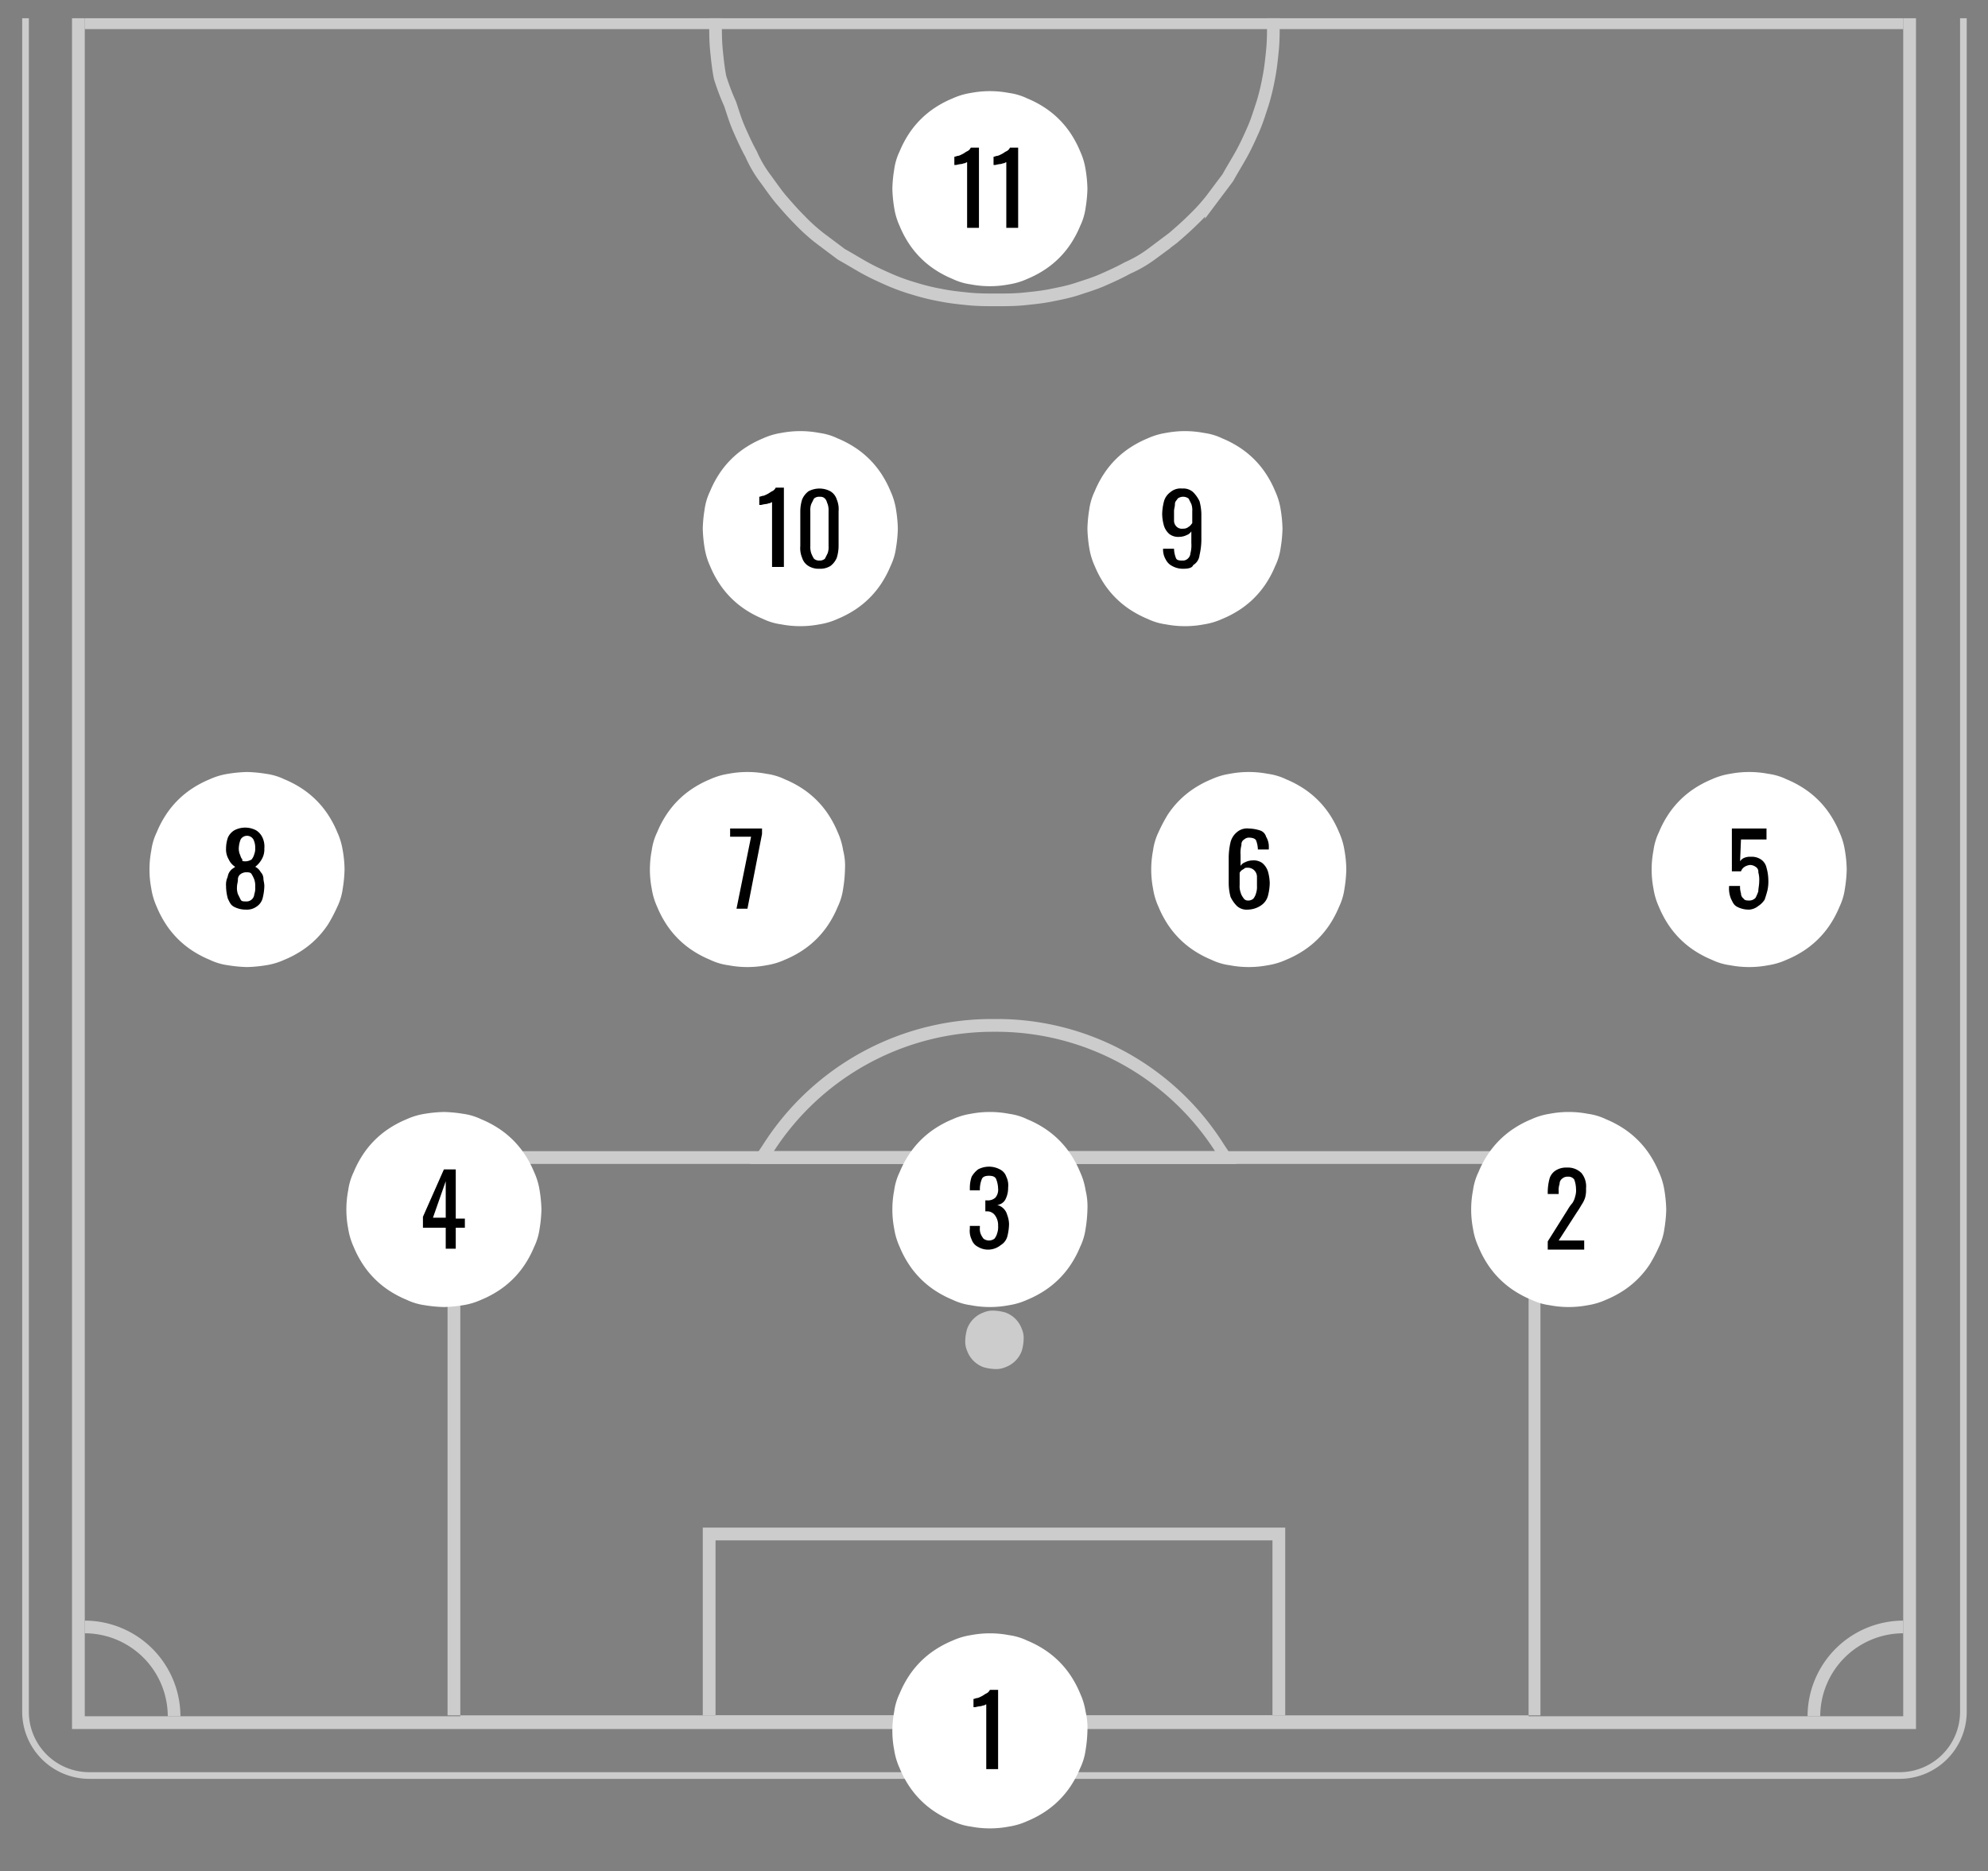 <svg id="Calque_1" data-name="Calque 1" xmlns="http://www.w3.org/2000/svg" xmlns:xlink="http://www.w3.org/1999/xlink" viewBox="0 0 218.1 205.3"><rect x="0" y="0" width="218.1" height="205.3" fill="#808080" stroke="none"/><defs><clipPath id="clip-path"><rect x="-4.4" y="2" width="223.5" height="196.6" fill="none"/></clipPath><clipPath id="clip-path-2"><rect x="-4.4" y="-198.4" width="223.5" height="196.6" fill="none"/></clipPath></defs><title>3-4-2-12</title><g id="BAS"><g opacity="0.6"><g clip-path="url(#clip-path)"><path d="M9.8,194.8a7,7,0,0,1-7-7V-182.9a7,7,0,0,1,7-7H208.4a7,7,0,0,1,7,7V187.8a7,7,0,0,1-7,7Z" fill="none" stroke="#fff" stroke-miterlimit="10" stroke-width="0.73"/><path d="M210.2-184.7H7.9V189.7H210.2V-184.7Zm-1.4,1.4V188.3H9.3V-183.3H208.8" fill="#fff"/><line x1="208.8" y1="2.5" x2="9.3" y2="2.5" fill="none" stroke="#fff" stroke-miterlimit="10" stroke-width="1.39"/><path d="M208.8,178.5a9.82,9.82,0,0,0-9.8,9.8" fill="none" stroke="#fff" stroke-miterlimit="10" stroke-width="1.39"/><path d="M9.3,178.5a9.82,9.82,0,0,1,9.8,9.8" fill="none" stroke="#fff" stroke-miterlimit="10" stroke-width="1.39"/><path d="M169,126.3H49.1v61.9H169Zm-1.3,1.4v60.7H50.5V127.7H167.7" fill="#fff"/><path d="M141,167.6H77.1v20.6H141Zm-1.4,1.4v19.5H78.5V169h61.1" fill="#fff"/><path d="M112.3,147a5,5,0,0,1-.2,1.2,3,3,0,0,1-1.8,1.8,2.54,2.54,0,0,1-1.2.2,5,5,0,0,1-1.2-.2,3,3,0,0,1-1.8-1.8,2.54,2.54,0,0,1-.2-1.2,5,5,0,0,1,.2-1.2,3,3,0,0,1,1.8-1.8,2.54,2.54,0,0,1,1.2-.2,5,5,0,0,1,1.2.2,3,3,0,0,1,1.8,1.8A2.54,2.54,0,0,1,112.3,147Z" fill="#fff"/><path d="M109.1,111.8a29.77,29.77,0,0,0-25.4,13.8l-1.4,2.1h53.4l-1.4-2.1A29.41,29.41,0,0,0,109.1,111.8Zm0,1.4a28.54,28.54,0,0,1,24.2,13.1H84.9a28.65,28.65,0,0,1,24.2-13.1" fill="#fff"/><path d="M139.7,2.5c0,1,0,2-.1,3s-.2,2-.4,3a24.6,24.6,0,0,1-.7,2.9c-.3.9-.6,1.9-1,2.8s-.8,1.8-1.3,2.7-1,1.7-1.5,2.6l-1.8,2.4a20.89,20.89,0,0,1-2,2.2c-.7.7-1.5,1.4-2.2,2l-2.4,1.8a13.5,13.5,0,0,1-2.6,1.5c-.9.5-1.8.9-2.7,1.3s-1.9.7-2.8,1-1.9.5-2.9.7-2,.3-3,.4-2,.1-3,.1-2,0-3-.1-2-.2-3-.4a24.6,24.6,0,0,1-2.9-.7,23.07,23.07,0,0,1-2.8-1c-.9-.4-1.8-.8-2.7-1.3s-1.7-1-2.6-1.5l-2.4-1.8a20.89,20.89,0,0,1-2.2-2c-.7-.7-1.4-1.5-2-2.2s-1.2-1.6-1.8-2.4a13.5,13.5,0,0,1-1.5-2.6c-.5-.9-.9-1.8-1.3-2.7s-.7-1.9-1-2.8A24.88,24.88,0,0,1,79,8.5c-.2-1-.3-2-.4-3s-.1-2-.1-3,0-2,.1-3,.2-2,.4-3a24.6,24.6,0,0,1,.7-2.9,23.07,23.07,0,0,1,1-2.8c.4-.9.8-1.8,1.3-2.7s1-1.7,1.5-2.6l1.8-2.4a20.89,20.89,0,0,1,2-2.2c.7-.7,1.5-1.4,2.2-2l2.4-1.8a13.5,13.5,0,0,1,2.6-1.5c.9-.5,1.8-.9,2.7-1.3s1.9-.7,2.8-1,1.9-.5,2.9-.7,2-.3,3-.4,2-.1,3-.1,2,0,3,.1,2,.2,3,.4a24.6,24.6,0,0,1,2.9.7,23.07,23.07,0,0,1,2.8,1c.9.4,1.8.8,2.7,1.3s1.7,1,2.6,1.5l2.4,1.8a20.89,20.89,0,0,1,2.2,2c.7.7,1.4,1.5,2,2.2l1.8,2.4a13.5,13.5,0,0,1,1.5,2.6c.5.9.9,1.8,1.3,2.7s.7,1.9,1,2.8.5,1.9.7,2.9.3,2,.4,3A6.34,6.34,0,0,1,139.7,2.5Z" fill="none" stroke="#fff" stroke-miterlimit="10" stroke-width="1.39"/></g></g></g><g id="HAUT"><g opacity="0.6"><g clip-path="url(#clip-path-2)"><path d="M9.8-194.7a7,7,0,0,0-7,7V183a7,7,0,0,0,7,7H208.4a7,7,0,0,0,7-7V-187.7a7,7,0,0,0-7-7Z" fill="none" stroke="#fff" stroke-miterlimit="10" stroke-width="0.73"/><path d="M210.2,184.8V-189.6H7.9V184.8H210.2Zm-1.4-1.4H9.3V-188.2H208.8V183.4" fill="#fff"/><path d="M208.8,173.6a9.82,9.82,0,0,0-9.8,9.8" fill="none" stroke="#fff" stroke-miterlimit="10" stroke-width="1.39"/><path d="M9.3,173.6a9.82,9.82,0,0,1,9.8,9.8" fill="none" stroke="#fff" stroke-miterlimit="10" stroke-width="1.39"/><path d="M169,121.5H49.1v61.9H169Zm-1.3,62.2H50.5V122.9H167.7V182" fill="#fff"/><path d="M141,162.8H77.1v20.6H141Zm-1.4,20.8H78.5V164.1h61.1V182" fill="#fff"/><path d="M112.3,142.1a5,5,0,0,0-.2-1.2,2.59,2.59,0,0,0-.7-1.1,4.13,4.13,0,0,0-1.1-.7,2.54,2.54,0,0,0-1.2-.2,5,5,0,0,0-1.2.2,3,3,0,0,0-1.8,1.8,2.54,2.54,0,0,0-.2,1.2,5,5,0,0,0,.2,1.2,3,3,0,0,0,1.8,1.8,2.54,2.54,0,0,0,1.2.2,5,5,0,0,0,1.2-.2,3,3,0,0,0,1.8-1.8A2.34,2.34,0,0,0,112.3,142.1Z" fill="#fff"/><path d="M134.5,120.7a30.28,30.28,0,0,0-50.8,0l-1.4,2.1h53.4Zm-1.2.8H84.9a28.9,28.9,0,0,1,48.4,0" fill="#fff"/><path d="M139.7-2.4c0-1,0-2-.1-3s-.2-2-.4-3a24.6,24.6,0,0,0-.7-2.9c-.3-.9-.6-1.9-1-2.8s-.8-1.8-1.3-2.7-1-1.7-1.5-2.6l-1.8-2.4a20.89,20.89,0,0,0-2-2.2c-.7-.7-1.5-1.4-2.2-2l-2.4-1.8a13.5,13.5,0,0,0-2.6-1.5c-.9-.5-1.8-.9-2.7-1.3s-1.9-.7-2.8-1-1.9-.5-2.9-.7-2-.3-3-.4-2-.1-3-.1-2,0-3,.1-2,.2-3,.4a24.6,24.6,0,0,0-2.9.7,23.07,23.07,0,0,0-2.8,1c-.9.4-1.8.8-2.7,1.3s-1.7,1-2.6,1.5L89.9-26a20.89,20.89,0,0,0-2.2,2c-.7.7-1.4,1.5-2,2.2s-1.2,1.6-1.8,2.4a13.5,13.5,0,0,0-1.5,2.6c-.5.9-.9,1.8-1.3,2.7s-.7,1.9-1,2.8-.9,2-1.1,2.9-.3,2-.4,3-.1,2-.1,3,0,2,.1,3,.2,2,.4,3a24.6,24.6,0,0,0,.7,2.9,23.07,23.07,0,0,0,1,2.8c.4.9.8,1.8,1.3,2.7s1,1.7,1.5,2.6L85.3,17a20.89,20.89,0,0,0,2,2.2c.7.7,1.5,1.4,2.2,2L91.9,23a13.5,13.5,0,0,0,2.6,1.5c.9.5,1.8.9,2.7,1.3s1.9.7,2.8,1,1.9.5,2.9.7,2,.3,3,.4,2,.1,3,.1,2,0,3-.1,2-.2,3-.4a24.6,24.6,0,0,0,2.9-.7,23.07,23.07,0,0,0,2.8-1c.9-.4,1.8-.8,2.7-1.3s1.7-1,2.6-1.5l2.4-1.8a20.89,20.89,0,0,0,2.2-2c.7-.7,1.4-1.5,2-2.2l1.8-2.4a13.5,13.5,0,0,0,1.5-2.6c.5-.9.9-1.8,1.3-2.7s.7-1.9,1-2.8.5-1.9.7-2.9.3-2,.4-3A6.34,6.34,0,0,0,139.7-2.4Z" fill="none" stroke="#fff" stroke-miterlimit="10" stroke-width="1.39"/></g></g></g><g id="_3421" data-name="3421"><path d="M119.3,189.9a14.92,14.92,0,0,1-.2,2.1,6.64,6.64,0,0,1-.6,2,11.4,11.4,0,0,1-1,1.9,10,10,0,0,1-2.9,2.9,11.4,11.4,0,0,1-1.9,1,7.62,7.62,0,0,1-2,.6,11.12,11.12,0,0,1-4.2,0,6.64,6.64,0,0,1-2-.6,11.4,11.4,0,0,1-1.9-1,10,10,0,0,1-2.9-2.9,11.4,11.4,0,0,1-1-1.9,7.62,7.62,0,0,1-.6-2,11.12,11.12,0,0,1,0-4.2,6.64,6.64,0,0,1,.6-2,11.4,11.4,0,0,1,1-1.9,10,10,0,0,1,2.9-2.9,11.4,11.4,0,0,1,1.9-1,7.62,7.62,0,0,1,2-.6,11.13,11.13,0,0,1,4.2,0,6.64,6.64,0,0,1,2,.6,11.4,11.4,0,0,1,1.9,1,10,10,0,0,1,2.9,2.9,11.4,11.4,0,0,1,1,1.9,7.62,7.62,0,0,1,.6,2A7.49,7.49,0,0,1,119.3,189.9Z" fill="#fff"/><path d="M108.2,194.2V187a.31.31,0,0,0-.2.1c-.2,0-.3.1-.5.1a4.33,4.33,0,0,0-.5.1h-.2v-.9c.1,0,.3-.1.4-.1s.3-.1.5-.2.3-.2.5-.3a.78.78,0,0,0,.4-.4h.9v8.7h-1.3Z"/><path d="M182.8,132.7a14.92,14.92,0,0,1-.2,2.1,6.64,6.64,0,0,1-.6,2,17.38,17.38,0,0,1-1,1.9,10,10,0,0,1-2.9,2.9,11.4,11.4,0,0,1-1.9,1,7.62,7.62,0,0,1-2,.6,11.12,11.12,0,0,1-4.2,0,6.64,6.64,0,0,1-2-.6,11.4,11.4,0,0,1-1.9-1,10,10,0,0,1-2.9-2.9,11.4,11.4,0,0,1-1-1.9,7.62,7.62,0,0,1-.6-2,11.12,11.12,0,0,1,0-4.2,6.64,6.64,0,0,1,.6-2,11.4,11.4,0,0,1,1-1.9,10,10,0,0,1,2.9-2.9,11.4,11.4,0,0,1,1.9-1,7.62,7.62,0,0,1,2-.6,11.12,11.12,0,0,1,4.2,0,6.64,6.64,0,0,1,2,.6,11.4,11.4,0,0,1,1.9,1,10,10,0,0,1,2.9,2.9,11.4,11.4,0,0,1,1,1.9,7.62,7.62,0,0,1,.6,2A14.92,14.92,0,0,1,182.8,132.7Z" fill="#fff"/><path d="M169.8,137v-.8l2.2-3.5a4.23,4.23,0,0,1,.5-.7,2.12,2.12,0,0,0,.3-.7,2.22,2.22,0,0,0,.1-.9,3,3,0,0,0-.2-1,.78.78,0,0,0-.7-.3.85.85,0,0,0-.6.2.71.71,0,0,0-.3.6,2,2,0,0,0-.1.8v.3h-1.2v-.3a5.9,5.9,0,0,1,.2-1.4,1.6,1.6,0,0,1,.7-.9,2.13,2.13,0,0,1,1.2-.3,2.11,2.11,0,0,1,1.6.6,2.31,2.31,0,0,1,.5,1.7,3.08,3.08,0,0,1-.1,1,3,3,0,0,1-.4.8,9.22,9.22,0,0,1-.5.8l-2,3.1h2.8v1h-4Z"/><path d="M119.3,132.7a14.92,14.92,0,0,1-.2,2.1,6.64,6.64,0,0,1-.6,2,11.4,11.4,0,0,1-1,1.9,10,10,0,0,1-2.9,2.9,11.4,11.4,0,0,1-1.9,1,7.62,7.62,0,0,1-2,.6,11.13,11.13,0,0,1-4.2,0,6.64,6.64,0,0,1-2-.6,11.4,11.4,0,0,1-1.9-1,10,10,0,0,1-2.9-2.9,11.4,11.4,0,0,1-1-1.9,7.62,7.62,0,0,1-.6-2,11.12,11.12,0,0,1,0-4.2,6.64,6.64,0,0,1,.6-2,11.4,11.4,0,0,1,1-1.9,10,10,0,0,1,2.9-2.9,11.4,11.4,0,0,1,1.9-1,7.62,7.62,0,0,1,2-.6,11.12,11.12,0,0,1,4.2,0,6.64,6.64,0,0,1,2,.6,11.4,11.4,0,0,1,1.9,1,10,10,0,0,1,2.9,2.9,11.4,11.4,0,0,1,1,1.9,7.62,7.62,0,0,1,.6,2A7.49,7.49,0,0,1,119.3,132.7Z" fill="#fff"/><path d="M108.5,137.1a2.13,2.13,0,0,1-1.2-.3,1.39,1.39,0,0,1-.7-.8,2.17,2.17,0,0,1-.2-1.2v-.3h1.1v.2a1.48,1.48,0,0,0,.1.7,2.19,2.19,0,0,0,.3.5,1,1,0,0,0,1.2,0,1.63,1.63,0,0,0,.3-.6,2,2,0,0,0,.1-.8,1.8,1.8,0,0,0-.3-1.1,1.05,1.05,0,0,0-.9-.5h-.2v-1.2h.2a1.22,1.22,0,0,0,.9-.3,1.33,1.33,0,0,0,.3-1,3,3,0,0,0-.2-1c-.1-.3-.4-.4-.8-.4s-.7.1-.8.4a3,3,0,0,0-.2,1v.2h-1.1v-.3a3.73,3.73,0,0,1,.2-1.2,2.7,2.7,0,0,1,.7-.8,2.55,2.55,0,0,1,2.4,0,1.39,1.39,0,0,1,.7.8,2.17,2.17,0,0,1,.2,1.2,2.77,2.77,0,0,1-.3,1.3,1.15,1.15,0,0,1-.9.6,1.53,1.53,0,0,1,1.1,1.1,3,3,0,0,1,.2,1,5.9,5.9,0,0,1-.2,1.4,1.6,1.6,0,0,1-.7.9A2.23,2.23,0,0,1,108.5,137.1Z"/><path d="M59.4,132.7a14.92,14.92,0,0,1-.2,2.1,6.64,6.64,0,0,1-.6,2,11.4,11.4,0,0,1-1,1.9,10,10,0,0,1-2.9,2.9,11.4,11.4,0,0,1-1.9,1,7.62,7.62,0,0,1-2,.6,14.92,14.92,0,0,1-2.1.2,14.92,14.92,0,0,1-2.1-.2,6.64,6.64,0,0,1-2-.6,11.4,11.4,0,0,1-1.9-1,10,10,0,0,1-2.9-2.9,11.4,11.4,0,0,1-1-1.9,7.62,7.62,0,0,1-.6-2,11.12,11.12,0,0,1,0-4.2,6.64,6.64,0,0,1,.6-2,11.4,11.4,0,0,1,1-1.9,10,10,0,0,1,2.9-2.9,11.4,11.4,0,0,1,1.9-1,7.62,7.62,0,0,1,2-.6,14.92,14.92,0,0,1,2.1-.2,14.92,14.92,0,0,1,2.1.2,6.64,6.64,0,0,1,2,.6,11.4,11.4,0,0,1,1.9,1,10,10,0,0,1,2.9,2.9,11.4,11.4,0,0,1,1,1.9,7.62,7.62,0,0,1,.6,2A14.92,14.92,0,0,1,59.4,132.7Z" fill="#fff"/><path d="M47.5,133.6h1.4v-4Zm1.4,3.4v-2.3H46.4v-1.2l2.3-5.2H50v5.4h1v1H50V137Z"/><path d="M202.6,95.4a14.92,14.92,0,0,1-.2,2.1,6.64,6.64,0,0,1-.6,2,11.4,11.4,0,0,1-1,1.9,10,10,0,0,1-2.9,2.9,11.4,11.4,0,0,1-1.9,1,7.62,7.62,0,0,1-2,.6,11.13,11.13,0,0,1-4.2,0,6.64,6.64,0,0,1-2-.6,11.4,11.4,0,0,1-1.9-1,10,10,0,0,1-2.9-2.9,11.4,11.4,0,0,1-1-1.9,7.62,7.62,0,0,1-.6-2,11.13,11.13,0,0,1,0-4.2,6.64,6.64,0,0,1,.6-2,11.4,11.4,0,0,1,1-1.9,10,10,0,0,1,2.9-2.9,11.4,11.4,0,0,1,1.9-1,7.62,7.62,0,0,1,2-.6,11.12,11.12,0,0,1,4.2,0,6.64,6.64,0,0,1,2,.6,11.4,11.4,0,0,1,1.9,1,10,10,0,0,1,2.9,2.9,11.4,11.4,0,0,1,1,1.9,7.62,7.62,0,0,1,.6,2A13.61,13.61,0,0,1,202.6,95.4Z" fill="#fff"/><path d="M191.9,99.8a2.77,2.77,0,0,1-1.3-.3c-.4-.2-.5-.5-.7-.9a3,3,0,0,1-.2-1.4h1.2a2.2,2.2,0,0,0,.1.8.71.71,0,0,0,.3.6c.1.2.4.2.6.2a.91.91,0,0,0,.7-.3,4.88,4.88,0,0,0,.3-.7c0-.3.1-.7.1-1.1a3.08,3.08,0,0,0-.1-1,.6.6,0,0,0-.3-.6,1.07,1.07,0,0,0-.6-.2,1.42,1.42,0,0,0-.6.2,1,1,0,0,0-.4.5h-1V90.9h3.8v1.2H191l-.1,2.4a1,1,0,0,1,.5-.4,1.7,1.7,0,0,1,.7-.1,1.8,1.8,0,0,1,1.1.3,1.46,1.46,0,0,1,.6.9,5.07,5.07,0,0,1,.2,1.3,4.48,4.48,0,0,1-.1,1.2c-.1.4-.2.7-.3,1a2.34,2.34,0,0,1-.7.7A1.78,1.78,0,0,1,191.9,99.8Z"/><path d="M147.7,95.4a14.92,14.92,0,0,1-.2,2.1,6.64,6.64,0,0,1-.6,2,11.4,11.4,0,0,1-1,1.9,10,10,0,0,1-2.9,2.9,11.4,11.4,0,0,1-1.9,1,7.62,7.62,0,0,1-2,.6,11.12,11.12,0,0,1-4.2,0,6.64,6.64,0,0,1-2-.6,11.4,11.4,0,0,1-1.9-1,10,10,0,0,1-2.9-2.9,11.4,11.4,0,0,1-1-1.9,7.62,7.62,0,0,1-.6-2,11.12,11.12,0,0,1,0-4.2,6.64,6.64,0,0,1,.6-2,17.38,17.38,0,0,1,1-1.9,10,10,0,0,1,2.9-2.9,11.4,11.4,0,0,1,1.9-1,7.62,7.62,0,0,1,2-.6,11.12,11.12,0,0,1,4.2,0,6.64,6.64,0,0,1,2,.6,11.4,11.4,0,0,1,1.9,1,10,10,0,0,1,2.9,2.9,11.4,11.4,0,0,1,1,1.9,7.62,7.62,0,0,1,.6,2A12.48,12.48,0,0,1,147.7,95.4Z" fill="#fff"/><path d="M136.9,98.8a.85.85,0,0,0,.6-.2,1.63,1.63,0,0,0,.3-.6,2.2,2.2,0,0,0,.1-.8v-1a1,1,0,0,0-1-1c-.2,0-.3,0-.4.1s-.2.1-.3.2-.2.2-.2.3v1.3a2,2,0,0,0,.1.8,1.63,1.63,0,0,0,.3.6A.55.55,0,0,0,136.9,98.8Zm0,1a1.59,1.59,0,0,1-1.2-.4,3.59,3.59,0,0,1-.7-1,6.05,6.05,0,0,1-.2-1.5V94a7.77,7.77,0,0,1,.2-1.6,2.1,2.1,0,0,1,.7-1.1,1.7,1.7,0,0,1,1.3-.4,4.3,4.3,0,0,1,1.2.2,1,1,0,0,1,.7.7,2.13,2.13,0,0,1,.3,1.2v.2H138a3,3,0,0,0-.2-1c-.1-.2-.4-.3-.8-.3a.76.76,0,0,0-.5.2.6.6,0,0,0-.3.6,3.42,3.42,0,0,0-.1,1.1V95a1,1,0,0,1,.5-.4,1.88,1.88,0,0,1,.8-.2,1.61,1.61,0,0,1,1.1.3,2,2,0,0,1,.6.9,5.07,5.07,0,0,1,.2,1.3,5.9,5.9,0,0,1-.2,1.4,1.83,1.83,0,0,1-.7,1A2.69,2.69,0,0,1,136.9,99.8Z"/><path d="M92.7,95.4a14.92,14.92,0,0,1-.2,2.1,6.64,6.64,0,0,1-.6,2,11.4,11.4,0,0,1-1,1.9,10,10,0,0,1-2.9,2.9,11.4,11.4,0,0,1-1.9,1,7.62,7.62,0,0,1-2,.6,11.13,11.13,0,0,1-4.2,0,6.64,6.64,0,0,1-2-.6,11.4,11.4,0,0,1-1.9-1,10,10,0,0,1-2.9-2.9,11.4,11.4,0,0,1-1-1.9,7.62,7.62,0,0,1-.6-2,11.12,11.12,0,0,1,0-4.2,6.64,6.64,0,0,1,.6-2,11.4,11.4,0,0,1,1-1.9A10,10,0,0,1,76,86.5a11.4,11.4,0,0,1,1.9-1,7.62,7.62,0,0,1,2-.6,11.12,11.12,0,0,1,4.2,0,6.64,6.64,0,0,1,2,.6,11.4,11.4,0,0,1,1.9,1,10,10,0,0,1,2.9,2.9,11.4,11.4,0,0,1,1,1.9,7.62,7.62,0,0,1,.6,2A6.82,6.82,0,0,1,92.7,95.4Z" fill="#fff"/><polygon points="80.8 99.7 82.4 91.8 80.1 91.8 80.1 90.9 83.6 90.9 83.6 91.5 82 99.7 80.8 99.7"/><path d="M37.8,95.4a14.92,14.92,0,0,1-.2,2.1,6.64,6.64,0,0,1-.6,2,17.38,17.38,0,0,1-1,1.9,10,10,0,0,1-2.9,2.9,11.4,11.4,0,0,1-1.9,1,7.62,7.62,0,0,1-2,.6,14.92,14.92,0,0,1-2.1.2,14.92,14.92,0,0,1-2.1-.2,6.64,6.64,0,0,1-2-.6,11.4,11.4,0,0,1-1.9-1,10,10,0,0,1-2.9-2.9,11.4,11.4,0,0,1-1-1.9,7.62,7.62,0,0,1-.6-2,11.12,11.12,0,0,1,0-4.2,6.64,6.64,0,0,1,.6-2,11.4,11.4,0,0,1,1-1.9,10,10,0,0,1,2.9-2.9,11.4,11.4,0,0,1,1.9-1,7.62,7.62,0,0,1,2-.6,14.92,14.92,0,0,1,2.1-.2,14.92,14.92,0,0,1,2.1.2,6.64,6.64,0,0,1,2,.6,11.4,11.4,0,0,1,1.9,1A10,10,0,0,1,36,89.4a11.4,11.4,0,0,1,1,1.9,7.62,7.62,0,0,1,.6,2A12.48,12.48,0,0,1,37.8,95.4Z" fill="#fff"/><path d="M27,94.5a1.42,1.42,0,0,0,.6-.2,1.63,1.63,0,0,0,.3-.6A1.7,1.7,0,0,0,28,93a2,2,0,0,0-.2-.9.81.81,0,0,0-1.4,0,2.92,2.92,0,0,0-.2.9,1.7,1.7,0,0,0,.1.7c.1.2.1.4.3.6C26.5,94.5,26.7,94.5,27,94.5Zm0,4.4a.85.85,0,0,0,.6-.2.85.85,0,0,0,.3-.6,2,2,0,0,0,.1-.8,2.2,2.2,0,0,0-.1-.8,3.33,3.33,0,0,0-.3-.6c-.1-.2-.4-.2-.6-.2a1.07,1.07,0,0,0-.6.2.71.71,0,0,0-.3.6c0,.3-.1.5-.1.8a2,2,0,0,0,.1.8l.3.6C26.5,98.9,26.7,98.9,27,98.9Zm0,.9a2.77,2.77,0,0,1-1.3-.3c-.4-.2-.5-.5-.7-.9a5.21,5.21,0,0,1-.2-1.4,2,2,0,0,1,.1-.8c.1-.2.1-.4.2-.6a1.38,1.38,0,0,1,.3-.4c.1-.1.3-.2.4-.3a1.85,1.85,0,0,1-.7-.8,2.13,2.13,0,0,1-.3-1.2,3.73,3.73,0,0,1,.2-1.2,1.78,1.78,0,0,1,.7-.8,2.55,2.55,0,0,1,2.4,0,1.85,1.85,0,0,1,.7.8,2.34,2.34,0,0,1,.2,1.2,2.13,2.13,0,0,1-.3,1.2,2.7,2.7,0,0,1-.7.8,1.38,1.38,0,0,1,.4.3c.1.1.2.3.3.4a1.07,1.07,0,0,1,.2.6c0,.2.1.5.1.8a5.9,5.9,0,0,1-.2,1.4,1.6,1.6,0,0,1-.7.9A1.8,1.8,0,0,1,27,99.8Z"/><path d="M140.7,58a14.92,14.92,0,0,1-.2,2.1,6.64,6.64,0,0,1-.6,2,11.4,11.4,0,0,1-1,1.9,10,10,0,0,1-2.9,2.9,11.4,11.4,0,0,1-1.9,1,7.62,7.62,0,0,1-2,.6,11.12,11.12,0,0,1-4.2,0,6.64,6.64,0,0,1-2-.6,11.4,11.4,0,0,1-1.9-1,10,10,0,0,1-2.9-2.9,11.4,11.4,0,0,1-1-1.9,7.62,7.62,0,0,1-.6-2,14.92,14.92,0,0,1-.2-2.1,14.92,14.92,0,0,1,.2-2.1,6.64,6.64,0,0,1,.6-2,11.4,11.4,0,0,1,1-1.9,10,10,0,0,1,2.9-2.9,11.4,11.4,0,0,1,1.9-1,7.62,7.62,0,0,1,2-.6,11.13,11.13,0,0,1,4.2,0,6.64,6.64,0,0,1,2,.6,11.4,11.4,0,0,1,1.9,1,10,10,0,0,1,2.9,2.9,11.4,11.4,0,0,1,1,1.9,7.62,7.62,0,0,1,.6,2A14.92,14.92,0,0,1,140.7,58Z" fill="#fff"/><path d="M129.8,58a.85.85,0,0,0,.6-.2c.2-.1.3-.3.4-.4V56.1a2,2,0,0,0-.1-.8l-.3-.6a1,1,0,0,0-1.2,0c-.1.2-.3.3-.3.6s-.1.5-.1.8v1a.91.91,0,0,0,.3.7A.84.84,0,0,0,129.8,58Zm0,4.4a2.38,2.38,0,0,1-1.2-.3,1.58,1.58,0,0,1-.7-.7,2.13,2.13,0,0,1-.3-1.2h1.2a3,3,0,0,0,.2,1c.1.3.4.3.8.3a.76.76,0,0,0,.5-.2.85.85,0,0,0,.3-.6,3.42,3.42,0,0,0,.1-1.1V58.3a1,1,0,0,1-.5.4,1.88,1.88,0,0,1-.8.2,1.61,1.61,0,0,1-1.1-.3,2,2,0,0,1-.6-.9,5.07,5.07,0,0,1-.2-1.3,5.9,5.9,0,0,1,.2-1.4,1.83,1.83,0,0,1,.7-1,1.7,1.7,0,0,1,1.3-.4,1.59,1.59,0,0,1,1.2.4,3.59,3.59,0,0,1,.7,1,5.9,5.9,0,0,1,.2,1.4v2.9a7.77,7.77,0,0,1-.2,1.6,1.44,1.44,0,0,1-.7,1.1C130.8,62.3,130.4,62.4,129.8,62.4Z"/><path d="M98.5,58a14.92,14.92,0,0,1-.2,2.1,6.64,6.64,0,0,1-.6,2,11.4,11.4,0,0,1-1,1.9,10,10,0,0,1-2.9,2.9,11.4,11.4,0,0,1-1.9,1,7.62,7.62,0,0,1-2,.6,11.12,11.12,0,0,1-4.2,0,6.64,6.64,0,0,1-2-.6,11.4,11.4,0,0,1-1.9-1A10,10,0,0,1,78.9,64a11.4,11.4,0,0,1-1-1.9,7.62,7.62,0,0,1-.6-2,14.92,14.92,0,0,1-.2-2.1,14.92,14.92,0,0,1,.2-2.1,6.64,6.64,0,0,1,.6-2,11.4,11.4,0,0,1,1-1.9,10,10,0,0,1,2.9-2.9,11.4,11.4,0,0,1,1.9-1,7.62,7.62,0,0,1,2-.6,11.12,11.12,0,0,1,4.2,0,6.64,6.64,0,0,1,2,.6,11.4,11.4,0,0,1,1.9,1A10,10,0,0,1,96.7,52a11.4,11.4,0,0,1,1,1.9,7.62,7.62,0,0,1,.6,2A14.92,14.92,0,0,1,98.5,58Z" fill="#fff"/><path d="M84.7,62.3V55.1a.31.31,0,0,0-.2.1c-.2,0-.3.1-.5.1a4.33,4.33,0,0,0-.5.1h-.2v-.9c.1,0,.3-.1.4-.1s.3-.1.5-.2.3-.2.5-.3a.78.78,0,0,0,.4-.4H86v8.7H84.7Z"/><path d="M89.9,61.5a.85.85,0,0,0,.6-.2l.3-.6a2,2,0,0,0,.1-.8V56.1a2.2,2.2,0,0,0-.1-.8c-.1-.2-.1-.4-.3-.6s-.4-.2-.6-.2a.85.85,0,0,0-.6.2l-.3.6a2,2,0,0,0-.1.8v3.8a2.2,2.2,0,0,0,.1.8,3.33,3.33,0,0,0,.3.6A.85.85,0,0,0,89.9,61.5Zm0,.9a2.13,2.13,0,0,1-1.2-.3,1.6,1.6,0,0,1-.7-.9,2.74,2.74,0,0,1-.2-1.3V56.1a4.44,4.44,0,0,1,.2-1.3,2.18,2.18,0,0,1,.7-.9,2.55,2.55,0,0,1,2.4,0,1.6,1.6,0,0,1,.7.9,2.74,2.74,0,0,1,.2,1.3v3.8a4.44,4.44,0,0,1-.2,1.3,2.18,2.18,0,0,1-.7.9A2.13,2.13,0,0,1,89.9,62.4Z"/><path d="M119.3,20.7a14.92,14.92,0,0,1-.2,2.1,6.64,6.64,0,0,1-.6,2,11.4,11.4,0,0,1-1,1.9,10,10,0,0,1-2.9,2.9,11.4,11.4,0,0,1-1.9,1,7.62,7.62,0,0,1-2,.6,11.13,11.13,0,0,1-4.2,0,6.64,6.64,0,0,1-2-.6,11.4,11.4,0,0,1-1.9-1,10,10,0,0,1-2.9-2.9,11.4,11.4,0,0,1-1-1.9,7.62,7.62,0,0,1-.6-2,14.92,14.92,0,0,1-.2-2.1,14.92,14.92,0,0,1,.2-2.1,6.64,6.64,0,0,1,.6-2,11.4,11.4,0,0,1,1-1.9,10,10,0,0,1,2.9-2.9,11.4,11.4,0,0,1,1.9-1,7.62,7.62,0,0,1,2-.6,11.13,11.13,0,0,1,4.2,0,6.64,6.64,0,0,1,2,.6,11.4,11.4,0,0,1,1.9,1,10,10,0,0,1,2.9,2.9,11.4,11.4,0,0,1,1,1.9,7.62,7.62,0,0,1,.6,2A14.92,14.92,0,0,1,119.3,20.7Z" fill="#fff"/><path d="M106.1,25V17.8a.31.31,0,0,0-.2.1c-.2,0-.3.1-.5.1a4.33,4.33,0,0,0-.5.1h-.2v-.9c.1,0,.3-.1.4-.1s.3-.1.5-.2.3-.2.5-.3a.78.78,0,0,0,.4-.4h.9V25Z"/><path d="M110.4,25V17.8a.31.31,0,0,0-.2.1c-.2,0-.3.1-.5.1a4.33,4.33,0,0,0-.5.1H109v-.9c.1,0,.3-.1.4-.1s.3-.1.5-.2.3-.2.5-.3a.78.78,0,0,0,.4-.4h.9V25Z"/></g></svg>